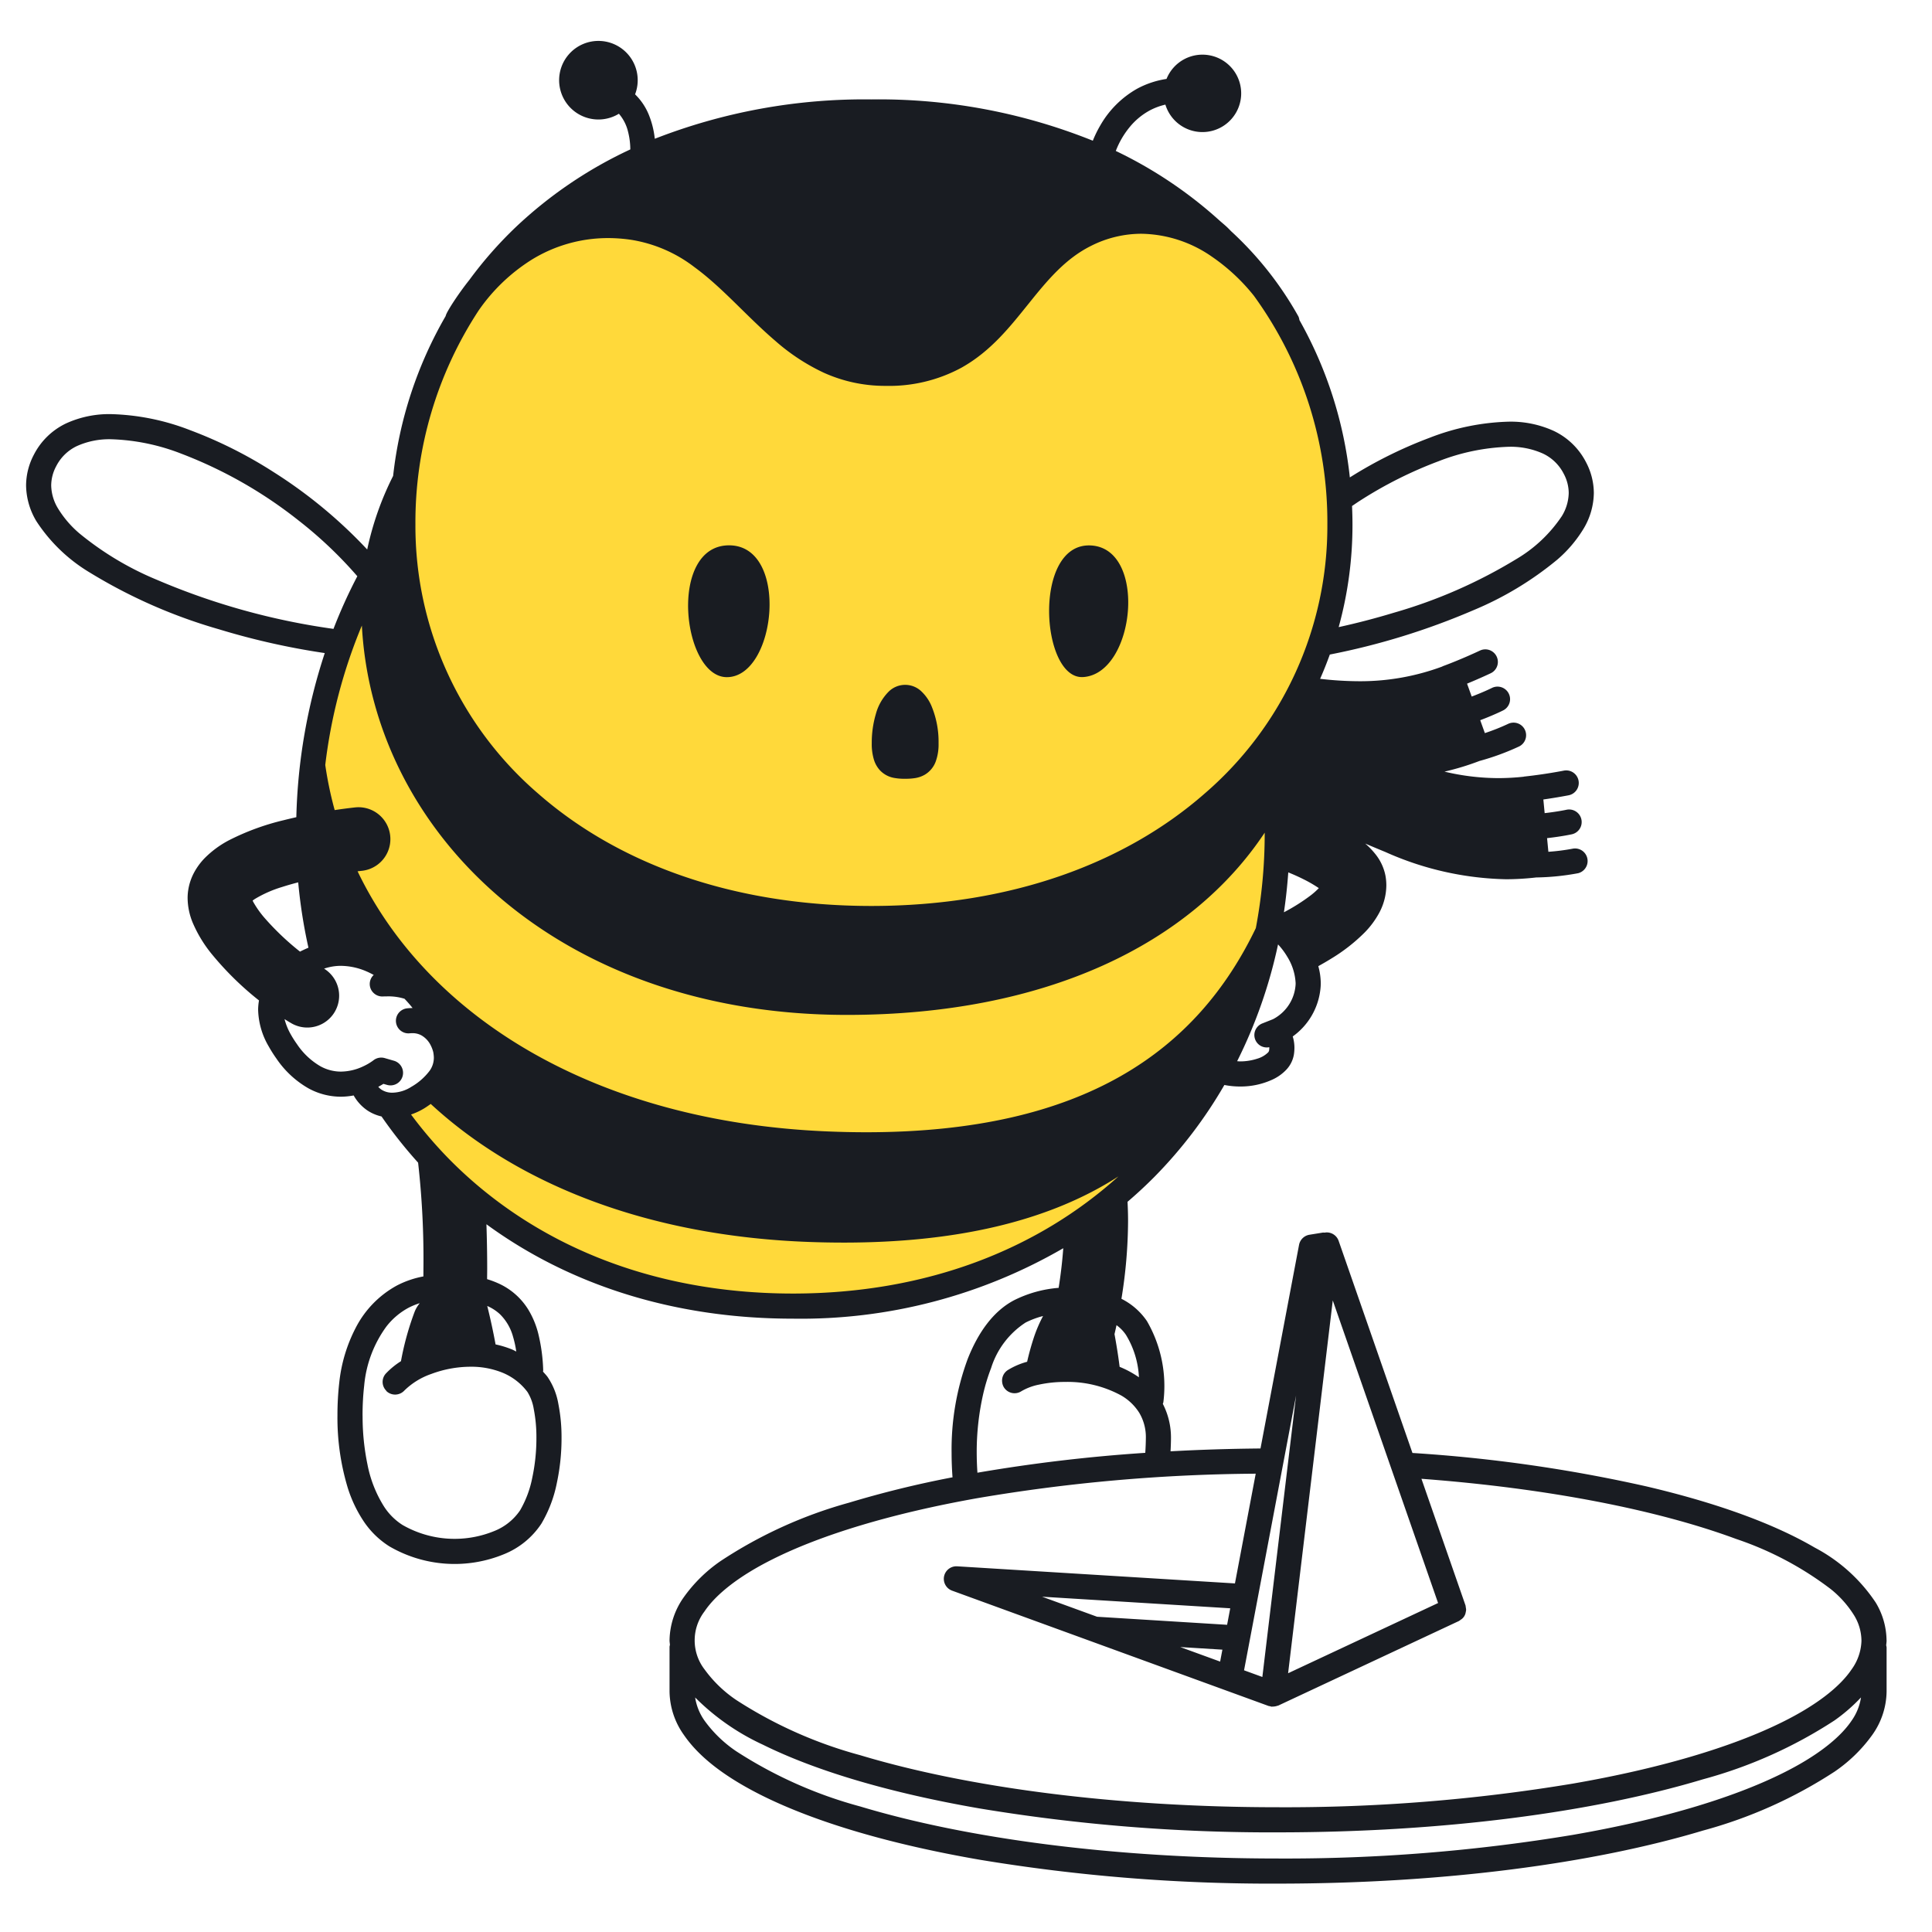 <svg xmlns="http://www.w3.org/2000/svg" width="200" height="200" fill="none"><path fill="#FFD93A" d="M138.708 54.284c0-22.534-17.293-42.693-48.502-42.693-31.209 0-48.502 20.159-48.502 42.693 0 .073.005.145.006.219a54.226 54.226 0 0 0-9.769 31.761 53.12 53.12 0 0 0 1.516 12.676c6.115-1.188 10.451 4.768 11.87 7.273 1.618 2.859.269 6.744-3.831 8.039a7.3 7.3 0 0 1-1.15.264c8.51 12.515 23.06 20.692 41.735 20.692 30.587 0 50.14-21.913 50.14-48.944 0-3.205-.258-6.405-.773-9.569a37.649 37.649 0 0 0 7.26-22.411Z"/><g fill="#191C22"><path d="M9.335 59.293a54.179 54.179 0 0 0 13.331 5.85 75.3 75.3 0 0 0 10.953 2.463 58.667 58.667 0 0 0-2.943 16.99c-.429.096-.865.199-1.306.31a25.32 25.32 0 0 0-5.662 2.075 10.23 10.23 0 0 0-2.528 1.861 6.713 6.713 0 0 0-1.053 1.419 5.705 5.705 0 0 0-.64 1.867c-.044.28-.066.561-.065.844a6.83 6.83 0 0 0 .516 2.519 13.534 13.534 0 0 0 2.097 3.412 31.883 31.883 0 0 0 4.217 4.211c.19.158.373.302.56.452a5.633 5.633 0 0 0-.09.967 7.83 7.83 0 0 0 1.102 3.804c.243.433.509.852.797 1.255a9.967 9.967 0 0 0 3.308 3.071 6.995 6.995 0 0 0 3.373.868c.44-.004.878-.048 1.31-.131a4.582 4.582 0 0 0 1.441 1.567c.441.287.93.493 1.444.609a46.956 46.956 0 0 0 3.785 4.782c.41 3.643.594 7.307.552 10.973 0 .264-.003.537-.004.804a9.828 9.828 0 0 0-2.742.94 10.378 10.378 0 0 0-4.243 4.337 15.902 15.902 0 0 0-1.724 5.709 29.564 29.564 0 0 0-.188 3.366 25.032 25.032 0 0 0 1.063 7.523 13.58 13.58 0 0 0 1.621 3.428 8.915 8.915 0 0 0 2.685 2.637 13.423 13.423 0 0 0 11.909.799 8.404 8.404 0 0 0 3.829-3.139 13.323 13.323 0 0 0 1.598-4.188c.329-1.534.494-3.099.492-4.668a17.763 17.763 0 0 0-.33-3.552 7.118 7.118 0 0 0-1.118-2.791c-.147-.196-.312-.366-.47-.546.009-.045.016-.092.02-.138a18.197 18.197 0 0 0-.514-3.808 9.033 9.033 0 0 0-1.047-2.502 6.991 6.991 0 0 0-3.156-2.721 9.178 9.178 0 0 0-1.09-.402c.001-.359.009-.733.009-1.088 0-1.574-.03-3.097-.078-4.596 8.405 6.15 19.192 9.777 31.726 9.773a54.139 54.139 0 0 0 27.987-7.293 48.004 48.004 0 0 1-.479 4.103 12.462 12.462 0 0 0-4.62 1.285c-2.147 1.134-3.709 3.328-4.792 6.07a27.063 27.063 0 0 0-1.669 9.735c0 .796.03 1.604.088 2.423.002.033.01.065.012.098-3.619.69-7.2 1.568-10.727 2.631a46.526 46.526 0 0 0-13.3 6.049 15.383 15.383 0 0 0-3.828 3.778 7.894 7.894 0 0 0-1.443 4.423c0 .158.03.312.04.469a1.202 1.202 0 0 0-.04.194v4.644a7.917 7.917 0 0 0 1.478 4.474c1.65 2.409 4.457 4.472 8.177 6.322 5.584 2.764 13.28 5.016 22.409 6.599a183.983 183.983 0 0 0 30.931 2.48c17.144-.003 32.664-2.086 43.999-5.496a47.638 47.638 0 0 0 13.601-6.09 15.603 15.603 0 0 0 3.916-3.815 7.91 7.91 0 0 0 1.478-4.474v-4.577a1.193 1.193 0 0 0-.043-.214c.013-.173.044-.343.043-.516 0-.011-.005-.02-.006-.03a7.685 7.685 0 0 0-1.121-3.884 17.178 17.178 0 0 0-6.308-5.687c-4.317-2.525-10.281-4.664-17.467-6.346a154.406 154.406 0 0 0-24.181-3.452l-7.642-21.959a1.301 1.301 0 0 0-1.368-.865c-.021.002-.039.013-.06.017a1.18 1.18 0 0 0-.206-.008l-1.393.225a1.31 1.31 0 0 0-1.07 1.042l-3.992 21.083c-3.17.028-6.274.126-9.312.293.023-.399.038-.809.044-1.229v-.005l.001-.131a7.605 7.605 0 0 0-.846-3.552c.022-.048.04-.098.055-.149a13.405 13.405 0 0 0-1.698-8.415 6.964 6.964 0 0 0-2.639-2.306c.441-2.66.671-5.351.686-8.047 0-.655-.02-1.322-.055-1.995a46.273 46.273 0 0 0 2.826-2.626 47.112 47.112 0 0 0 7.199-9.467 8.39 8.39 0 0 0 1.612.158 7.88 7.88 0 0 0 3.45-.757 4.618 4.618 0 0 0 1.353-.986c.414-.438.688-.99.785-1.585v-.001c.034-.225.051-.452.052-.679 0-.398-.059-.793-.176-1.173a6.944 6.944 0 0 0 2.862-4.869c.026-.216.04-.434.039-.652a6.782 6.782 0 0 0-.254-1.757c.426-.236.865-.487 1.316-.767a18.156 18.156 0 0 0 3.509-2.744 9.024 9.024 0 0 0 1.478-2.003 6.11 6.11 0 0 0 .74-2.855 5.56 5.56 0 0 0-.092-1.005 5.145 5.145 0 0 0-1.027-2.207 8.26 8.26 0 0 0-1.068-1.11c.688.292 1.384.586 2.098.878a32.058 32.058 0 0 0 12.485 2.816 27.69 27.69 0 0 0 3.115-.185c1.46-.022 2.916-.17 4.351-.441a1.301 1.301 0 0 0-.544-2.542l-.011.002c-.837.158-1.682.266-2.532.324l-.136-1.413c1.505-.167 2.518-.389 2.552-.396a1.298 1.298 0 0 0 .794-2.017 1.308 1.308 0 0 0-.844-.535 1.3 1.3 0 0 0-.509.013l-.013.003c-.114.025-.988.203-2.229.343l-.136-1.413c1.475-.21 2.612-.434 2.627-.436a1.301 1.301 0 0 0 .47-2.35 1.302 1.302 0 0 0-.971-.202s-.12.024-.343.065a52.59 52.59 0 0 1-3.777.552c-.018.002-.032.013-.05.015-.854.093-1.713.141-2.572.145a24.353 24.353 0 0 1-5.618-.672 27.315 27.315 0 0 0 3.628-1.106 25.584 25.584 0 0 0 4.091-1.498 1.296 1.296 0 0 0 .727-1.254 1.297 1.297 0 0 0-1.391-1.21 1.299 1.299 0 0 0-.491.135l-.011.005c-.771.36-1.564.673-2.373.94l-.481-1.336c1.418-.534 2.344-1 2.375-1.015a1.299 1.299 0 0 0-1.17-2.322l-.012.006c-.104.053-.907.442-2.074.884l-.481-1.336c1.378-.569 2.424-1.066 2.439-1.073a1.295 1.295 0 0 0 .748-1.242 1.303 1.303 0 0 0-.867-1.162 1.3 1.3 0 0 0-.998.057l-.079.037c-.377.177-2.051.948-3.761 1.578-.021.008-.035.025-.055.034a24.379 24.379 0 0 1-8.599 1.52c-1.35-.007-2.7-.09-4.041-.25.366-.824.698-1.663 1.006-2.513A73.157 73.157 0 0 0 152.5 63.18a34.153 34.153 0 0 0 8.699-5.238 13.277 13.277 0 0 0 2.726-3.202 7.34 7.34 0 0 0 1.068-3.707 6.87 6.87 0 0 0-.806-3.18 7.235 7.235 0 0 0-3.321-3.235 10.713 10.713 0 0 0-4.708-.966c-2.783.08-5.531.639-8.124 1.651a45.227 45.227 0 0 0-8.299 4.12 42.36 42.36 0 0 0-5.221-16.294 1.277 1.277 0 0 0-.099-.364 35.506 35.506 0 0 0-6.968-8.827c-.131-.13-.255-.264-.388-.391-.279-.266-.586-.51-.873-.77l-.056-.048a44.678 44.678 0 0 0-10.623-7.103 8.891 8.891 0 0 1 1.435-2.468 6.996 6.996 0 0 1 2.126-1.75 6.637 6.637 0 0 1 1.573-.578 4.01 4.01 0 0 0 7.842-.986 4.006 4.006 0 0 0-3.157-4.095 4.008 4.008 0 0 0-4.568 2.422 9.335 9.335 0 0 0-3.019 1 10.12 10.12 0 0 0-3.83 3.801c-.3.51-.561 1.044-.78 1.594a59.366 59.366 0 0 0-22.922-4.275 59.624 59.624 0 0 0-22.423 4.074 9.229 9.229 0 0 0-.631-2.515 6.225 6.225 0 0 0-1.41-2.084 4.067 4.067 0 1 0-1.675 2.008c.464.539.79 1.182.951 1.874.149.59.226 1.196.231 1.805v.015a44.585 44.585 0 0 0-11.896 8.079 41.626 41.626 0 0 0-4.76 5.422 31.475 31.475 0 0 0-1.738 2.42c-.202.314-.354.568-.461.757a6.305 6.305 0 0 0-.132.242l-.055.115-.041.102-.036.113-.002.01a42.319 42.319 0 0 0-5.433 16.539 31.204 31.204 0 0 0-2.683 7.617 49.5 49.5 0 0 0-9.69-8.014 45.505 45.505 0 0 0-8.663-4.347 24.27 24.27 0 0 0-8.124-1.652 10.715 10.715 0 0 0-4.708.966 7.24 7.24 0 0 0-3.322 3.235 6.879 6.879 0 0 0-.806 3.181A7.348 7.348 0 0 0 3.77 53.96a17.018 17.018 0 0 0 5.566 5.333ZM191.672 178.13c-1.228 1.823-3.687 3.73-7.181 5.454-5.236 2.597-12.741 4.818-21.698 6.366a181.347 181.347 0 0 1-30.487 2.442c-16.928.002-32.257-2.073-43.25-5.385a45.25 45.25 0 0 1-12.843-5.719 13.062 13.062 0 0 1-3.273-3.158 5.63 5.63 0 0 1-.978-2.407 24.234 24.234 0 0 0 7.004 4.883c5.584 2.764 13.28 5.016 22.409 6.599a183.983 183.983 0 0 0 30.931 2.48c17.144-.003 32.664-2.086 43.999-5.496a47.638 47.638 0 0 0 13.601-6.09 17.937 17.937 0 0 0 2.744-2.382 5.63 5.63 0 0 1-.978 2.413Zm-47.936-26.937 5.134 14.752-15.526 7.268 2.676-22.33 1.948-16.263 5.768 16.573Zm-10.774-.348 1.209-6.386-.766 6.389-2.726 22.752-1.895-.691 4.178-22.064Zm-25.088 14.445 19.479 1.2-.323 1.708-13.461-.833-5.695-2.075Zm18.668 5.482-.234 1.235-4.129-1.504 4.363.269Zm3.45-18.216-2.151 11.359-28.757-1.771a1.304 1.304 0 0 0-1.353 1.032 1.301 1.301 0 0 0 .828 1.487l32.771 11.941c.05.011.1.019.151.023a.984.984 0 0 0 .139.046c.036.005.068-.009.104-.008.087.002.175-.005.261-.021.083-.012.165-.032.243-.06.032-.012.067-.009.098-.024l18.708-8.757c.054-.034.105-.072.154-.114a1.1 1.1 0 0 0 .364-.338c.095-.139.157-.297.181-.463.021-.08.034-.161.038-.243a1.242 1.242 0 0 0-.035-.257 1.208 1.208 0 0 0-.025-.189l-4.564-13.115c13.056.977 24.449 3.219 32.574 6.227a34.043 34.043 0 0 1 9.773 5.172 10.737 10.737 0 0 1 2.437 2.729c.485.781.75 1.679.765 2.598l.003.014a5.326 5.326 0 0 1-1.027 2.999c-1.228 1.823-3.687 3.73-7.181 5.454-5.236 2.597-12.741 4.817-21.698 6.366a181.347 181.347 0 0 1-30.487 2.442c-16.928.002-32.257-2.073-43.25-5.385a45.25 45.25 0 0 1-12.843-5.719 13.062 13.062 0 0 1-3.273-3.158 4.922 4.922 0 0 1-.026-5.987c1.195-1.798 3.591-3.682 7.001-5.391 5.111-2.574 12.447-4.785 21.217-6.347a178.044 178.044 0 0 1 28.86-2.542Zm-11.373-3.682-.001.098c-.007.497-.028.971-.06 1.425a167.354 167.354 0 0 0-17.375 2.057 31.557 31.557 0 0 1-.074-2.046 27.063 27.063 0 0 1 .666-6.083 19.62 19.62 0 0 1 .823-2.702 8.725 8.725 0 0 1 3.573-4.714 8.845 8.845 0 0 1 1.806-.674 14.356 14.356 0 0 0-.93 2.154 27.356 27.356 0 0 0-.719 2.58 7.547 7.547 0 0 0-2.008.866 1.303 1.303 0 0 0-.471.548 1.301 1.301 0 0 0-.103.715c.022.19.086.373.188.535a1.3 1.3 0 0 0 1.798.386 5.814 5.814 0 0 1 1.814-.681 12.752 12.752 0 0 1 2.72-.281 11.585 11.585 0 0 1 5.82 1.414 5.383 5.383 0 0 1 1.841 1.769 4.92 4.92 0 0 1 .692 2.634Zm-2.061-10.688a9.226 9.226 0 0 1 1.344 4.391 10.314 10.314 0 0 0-1.998-1.082c-.05-.389-.102-.774-.154-1.127a63.117 63.117 0 0 0-.377-2.259c.06-.255.13-.562.208-.928.383.275.713.615.977 1.005Zm23.45-83.903c.001-.636-.018-1.269-.045-1.901.268-.178.532-.367.803-.538a42.912 42.912 0 0 1 8.16-4.099 21.763 21.763 0 0 1 7.232-1.493 8.155 8.155 0 0 1 3.57.703 4.62 4.62 0 0 1 2.15 2.092 4.26 4.26 0 0 1 .515 1.987 4.744 4.744 0 0 1-.716 2.4 14.58 14.58 0 0 1-4.733 4.458 51.71 51.71 0 0 1-12.672 5.543 74.976 74.976 0 0 1-5.693 1.484 39.733 39.733 0 0 0 1.429-10.636ZM26.242 93.412c-.038-.069-.062-.124-.09-.182.068-.054.146-.111.243-.174.88-.527 1.824-.942 2.807-1.236a27.902 27.902 0 0 1 1.668-.478 53.587 53.587 0 0 0 1.06 6.765c-.273.114-.567.248-.874.405a27.644 27.644 0 0 1-3.63-3.445c-.449-.51-.846-1.065-1.184-1.655ZM39.488 112.8a1.937 1.937 0 0 1-.331-.292c.205-.111.383-.213.534-.308l.377.108a1.297 1.297 0 0 0 1.606-.89 1.302 1.302 0 0 0-.887-1.608l-.964-.278a1.305 1.305 0 0 0-1.177.239 5.844 5.844 0 0 1-1.062.624 5.499 5.499 0 0 1-2.282.537c-.746 0-1.48-.19-2.132-.552a7.384 7.384 0 0 1-2.43-2.295 10.737 10.737 0 0 1-.643-1.01 6.426 6.426 0 0 1-.642-1.578c.27.172.536.336.794.48a3.296 3.296 0 0 0 3.3-5.703 5.388 5.388 0 0 1 1.748-.291c.912.013 1.812.209 2.646.576.252.106.498.235.744.366a1.278 1.278 0 0 0 .01 1.888 1.298 1.298 0 0 0 .935.341c.154-.007.301-.01.442-.01a5.635 5.635 0 0 1 1.801.247c.308.325.593.649.837.963l-.022-.001c-.182 0-.364.01-.544.029a1.31 1.31 0 0 0-.874.476 1.302 1.302 0 0 0 .645 2.064c.163.048.335.063.505.045.089-.009.178-.014.268-.014.323-.005.643.072.928.224.423.243.763.608.975 1.047.11.218.196.447.256.684.035.184.056.371.063.559.004.493-.148.975-.435 1.376a6.259 6.259 0 0 1-1.893 1.662 3.778 3.778 0 0 1-1.952.61 2.037 2.037 0 0 1-1.144-.315ZM54.6 144.094c.332.539.555 1.138.653 1.762.193.996.285 2.009.276 3.023a19.616 19.616 0 0 1-.432 4.113 10.827 10.827 0 0 1-1.261 3.362 5.828 5.828 0 0 1-2.667 2.137 10.828 10.828 0 0 1-9.5-.627 6.312 6.312 0 0 1-1.897-1.88 12.677 12.677 0 0 1-1.733-4.388 24.432 24.432 0 0 1-.503-4.919c0-.062-.004-.127-.004-.19a27.025 27.025 0 0 1 .17-3.068 12.193 12.193 0 0 1 2.289-6.087 7.227 7.227 0 0 1 2.311-1.958c.37-.19.755-.347 1.152-.47-.221.264-.4.562-.528.881a29.444 29.444 0 0 0-1.418 5.124 8.074 8.074 0 0 0-1.562 1.278 1.286 1.286 0 0 0 .007 1.744c.027.029.038.066.068.093a1.303 1.303 0 0 0 1.837-.075 7.451 7.451 0 0 1 2.779-1.714c1.3-.49 2.677-.745 4.067-.751a8.599 8.599 0 0 1 3.313.616 6.122 6.122 0 0 1 2.583 1.994Zm-2.86-8.061a5.161 5.161 0 0 1 1.367 2.334c.15.506.263 1.021.337 1.543-.142-.068-.28-.148-.423-.208a10.124 10.124 0 0 0-1.72-.529 64.623 64.623 0 0 0-.861-3.978 4.65 4.65 0 0 1 1.3.838Zm30.34-2.125c-14.983-.006-27.15-5.349-35.613-13.947a44.409 44.409 0 0 1-3.917-4.588 6.877 6.877 0 0 0 1.417-.668c.222-.14.422-.282.623-.425 9.053 8.368 22.554 13.686 39.166 14.287a98.44 98.44 0 0 0 3.576.066c11.396 0 21.074-2.099 28.448-6.852-8.343 7.523-19.807 12.122-33.7 12.127Zm52.024-31.804a4.327 4.327 0 0 1-1.4 2.758 4.449 4.449 0 0 1-.799.577c-.075.043-.123.065-.171.088l-.014.003-1.05.417a1.306 1.306 0 0 0-.714.693 1.284 1.284 0 0 0 1.436 1.766c.001.022.006.037.006.061a2.068 2.068 0 0 1-.023.294.434.434 0 0 1-.13.212c-.303.286-.67.496-1.069.614a5.733 5.733 0 0 1-1.818.288c-.098 0-.193-.014-.29-.019a50.408 50.408 0 0 0 4.235-12.09c.361.386.679.81.949 1.266.519.825.82 1.768.871 2.741.001.111-.006.221-.019.331Zm1.592-9.425a19.779 19.779 0 0 1-2.785 1.76c.203-1.36.35-2.738.451-4.13.523.212 1.029.437 1.494.669.578.28 1.136.601 1.668.96a7.308 7.308 0 0 1-.828.741ZM49.553 32.135a18.88 18.88 0 0 1 5.5-5.259 15.042 15.042 0 0 1 7.904-2.23c.813.002 1.626.064 2.43.187a14.494 14.494 0 0 1 6.518 2.834c2.89 2.11 5.393 5.088 8.374 7.636a21.135 21.135 0 0 0 4.995 3.279 15.372 15.372 0 0 0 6.418 1.363 15.714 15.714 0 0 0 7.786-1.853c3.118-1.727 5.128-4.332 7.059-6.723 1.932-2.41 3.775-4.605 6.408-5.916 1.615-.82 3.4-1.25 5.211-1.254 2.631.044 5.188.88 7.337 2.398a19.984 19.984 0 0 1 4.311 4.023 39.839 39.839 0 0 1 7.604 23.663 36.547 36.547 0 0 1-12.712 27.874c-8.159 7.148-19.961 11.626-34.49 11.628-14.528-.002-26.33-4.48-34.49-11.628a36.553 36.553 0 0 1-12.712-27.873 39.98 39.98 0 0 1 6.549-22.149Zm38.113 72.928c20.557 0 35.578-7.296 43.254-18.864l.001.065a52.463 52.463 0 0 1-.918 9.814c-6.084 12.66-17.736 21.132-40.326 21.132-1.318 0-2.673-.029-4.066-.088-23.795-.999-41.284-11.687-48.594-26.925l.251-.03.14-.015.032-.004h.004a3.3 3.3 0 0 0-.664-6.567c-.043.006-.873.09-2.134.279a38.407 38.407 0 0 1-.975-4.67 54.003 54.003 0 0 1 3.789-14.434c1.16 21.59 20.487 40.307 50.206 40.307ZM5.816 48.266a4.618 4.618 0 0 1 2.15-2.091 8.154 8.154 0 0 1 3.57-.703c2.478.082 4.924.587 7.232 1.493a45.806 45.806 0 0 1 12.117 6.897 43.123 43.123 0 0 1 6.105 5.79 52.54 52.54 0 0 0-2.468 5.45 71.417 71.417 0 0 1-18.28-5.081 31.667 31.667 0 0 1-8.025-4.807 10.722 10.722 0 0 1-2.2-2.561 4.752 4.752 0 0 1-.717-2.4 4.27 4.27 0 0 1 .516-1.987Z"/><path d="M75.26 70.099c5.13-.034 6.492-13.646.213-13.646-6.35 0-4.852 13.676-.214 13.646ZM112.118 70.09c5.421-.33 6.703-13.382.764-13.626-6.007-.248-5.147 13.89-.764 13.625ZM91.077 79.726c.376.403.868.679 1.408.789.401.078.809.112 1.217.102.36.007.718-.019 1.072-.076.334-.057.656-.171.95-.338a2.648 2.648 0 0 0 1.13-1.34 5.167 5.167 0 0 0 .306-1.92 9.619 9.619 0 0 0-.748-3.895 4.459 4.459 0 0 0-.984-1.431 2.424 2.424 0 0 0-3.451 0 5.185 5.185 0 0 0-1.307 2.29c-.29.986-.434 2.009-.426 3.036a5.521 5.521 0 0 0 .236 1.737c.123.387.326.743.597 1.046Z"/></g></svg>